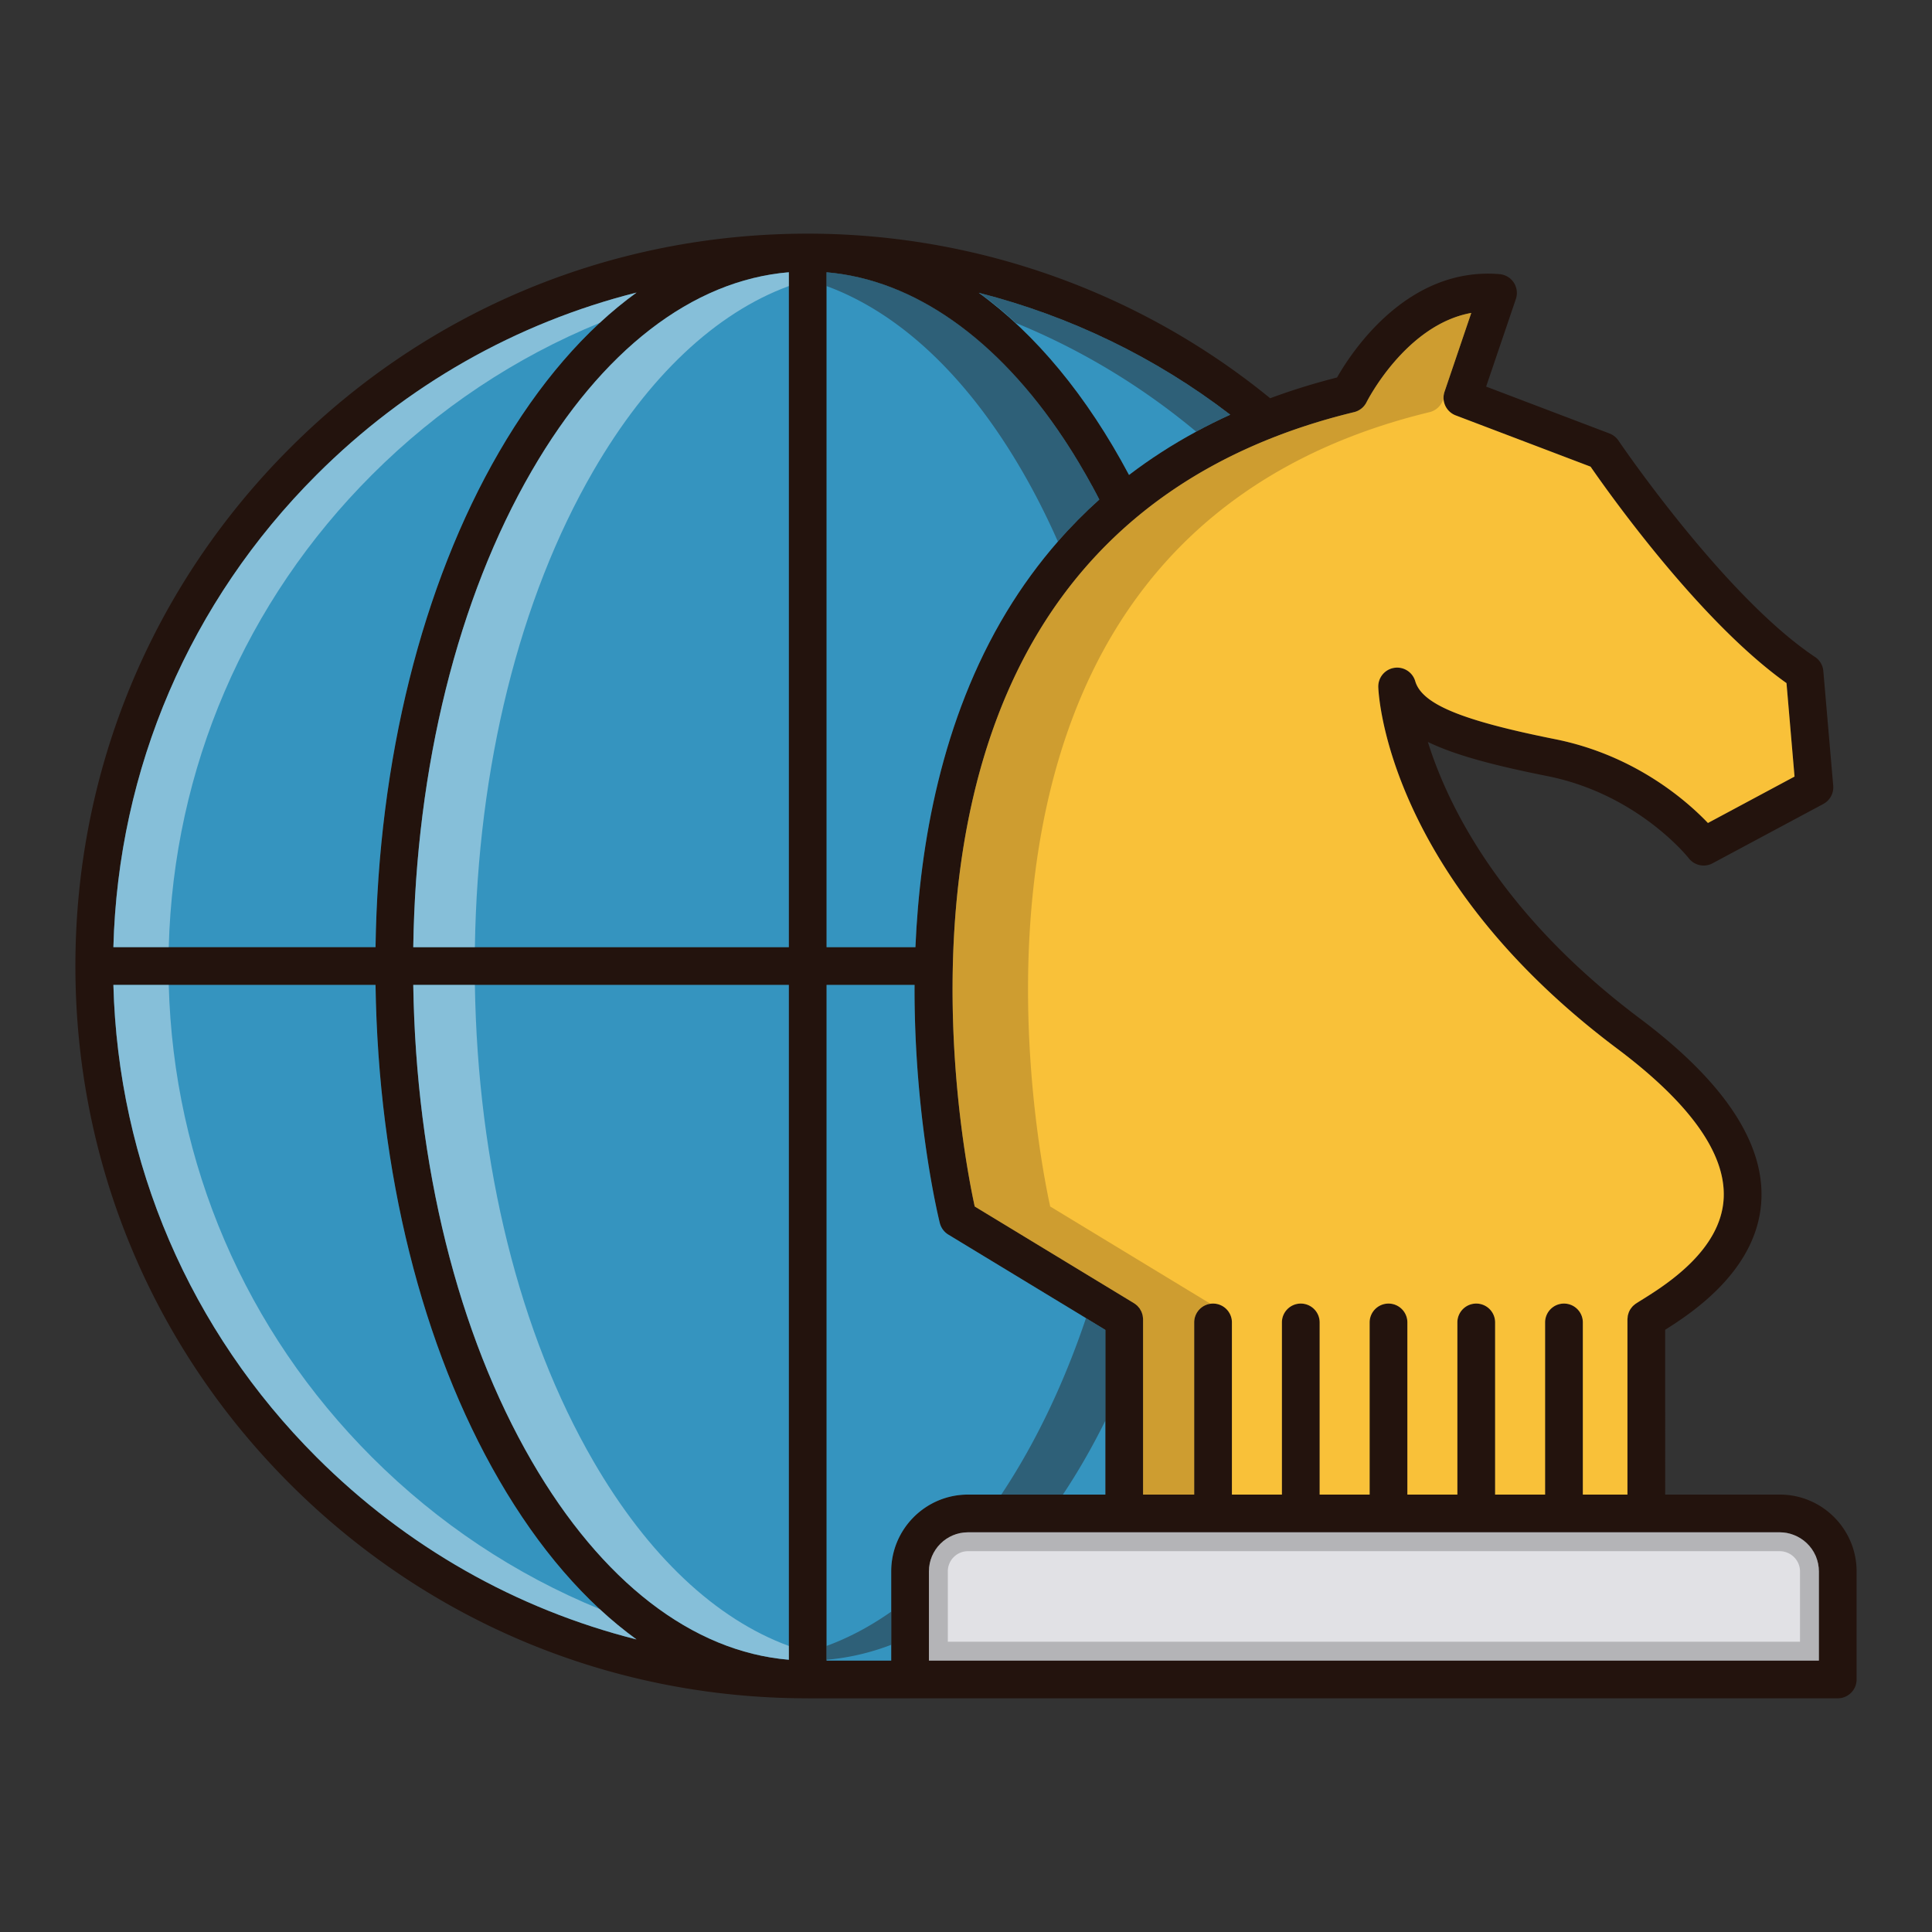 <?xml version="1.0" standalone="no"?><!DOCTYPE svg PUBLIC "-//W3C//DTD SVG 1.1//EN" "http://www.w3.org/Graphics/SVG/1.1/DTD/svg11.dtd"><svg t="1625811904805" class="icon" viewBox="0 0 1024 1024" version="1.1" xmlns="http://www.w3.org/2000/svg" p-id="43393" xmlns:xlink="http://www.w3.org/1999/xlink" width="200" height="200"><rect x="0" y="0" width="1024" height="1024" fill="#333333" stroke="none"/><defs><style type="text/css"></style></defs><path d="M943.34 792.16h-60.76V704.8c15.3-9.6 49.42-32.46 51-69.12 1.32-30.56-20.36-62.82-64.44-95.88-73.86-55.4-101.8-112.86-112.34-146.56 15.02 7.3 36.2 12.68 63.5 18.14 47.86 9.58 74.52 43.16 74.76 43.48a9.996 9.996 0 0 0 12.64 2.7l58.7-31.44a10.014 10.014 0 0 0 5.24-9.68l-5.24-60.78a9.94 9.94 0 0 0-4.42-7.46c-48.06-32.06-103.62-113.86-104.16-114.68a10.194 10.194 0 0 0-4.74-3.76l-65.4-24.86 15.76-46.42a10.06 10.06 0 0 0-1.1-8.7 10.04 10.04 0 0 0-7.54-4.48c-48.5-4.04-77.98 40.5-86.14 54.78-12.3 3.12-24.12 6.8-35.44 11-68.92-56.3-155.72-87.24-245.12-87.24-103.68 0-201.14 40.38-274.46 113.7-73.3 73.28-113.66 170.74-113.68 274.44v0.06c0.02 103.68 40.38 201.14 113.68 274.42 73.32 73.3 170.78 113.68 274.42 113.68 0.02 0 0.04 0.02 0.04 0.02h54.26c0.02 0 0.06-0.02 0.1-0.02h491.58c5.52 0 10-4.48 10-10v-57.28c0-22.44-18.26-40.7-40.7-40.7zM167.78 251.68c47.62-47.62 105.98-80.58 169.62-96.62-27.02 19.56-51.74 48.04-72.9 84.54-40.9 70.56-64 163.4-65.46 262.42H60.1c2.52-94.64 40.52-183.2 107.68-250.34z m0 520.64c-67.16-67.14-105.16-155.7-107.68-250.3h138.94c1.46 99 24.56 191.84 65.46 262.38 21.14 36.5 45.86 64.96 72.88 84.54-63.62-16.06-121.98-49.02-169.6-96.62z m250.32 107.38c-51.12-4.28-99.2-41.3-136.3-105.32-39.16-67.56-61.3-156.84-62.76-252.36h199.06v357.68z m0-377.68h-199.06c1.44-95.52 23.6-184.82 62.76-252.38 37.1-64.04 85.18-101.06 136.3-105.34v357.72z m299.62-283.58a10.004 10.004 0 0 0 6.6-5.3c0.24-0.46 20.72-41 55.48-47.28l-14.16 41.74c-1.74 5.1 0.88 10.64 5.9 12.56l71.5 27.18c10 14.48 58.12 82.22 103.84 114.72l4.26 49.54-45.9 24.6c-11.2-11.72-38.68-35.96-81-44.42-49.76-9.96-70.56-18.58-74.14-30.76a9.994 9.994 0 0 0-11.18-7.04 10 10 0 0 0-8.4 10.2c0.14 4.04 4.7 100.18 126.62 191.62 38.48 28.86 57.48 55.44 56.46 79.02-1.22 27.86-30.94 46.38-43.64 54.28-1.04 0.64-1.96 1.22-2.76 1.74-0.02 0.02-0.04 0.04-0.06 0.04-0.44 0.28-0.84 0.62-1.22 0.96-0.1 0.1-0.24 0.18-0.34 0.28-0.38 0.38-0.7 0.78-1.02 1.22-0.06 0.08-0.16 0.18-0.22 0.28-0.34 0.48-0.62 0.98-0.86 1.52-0.02 0.06-0.06 0.1-0.08 0.16-0.18 0.42-0.3 0.88-0.44 1.36-0.04 0.16-0.12 0.32-0.14 0.48-0.08 0.32-0.1 0.66-0.12 1-0.04 0.34-0.1 0.66-0.1 0.98 0 0.04-0.02 0.1-0.02 0.14v92.9h-23.64v-91.24c0-5.52-4.46-10-10-10-5.52 0-10 4.48-10 10v91.24h-26.5v-91.24c0-5.52-4.46-10-10-10-5.52 0-10 4.48-10 10v91.24h-26.5v-91.24c0-5.52-4.48-10-10-10s-10 4.48-10 10v91.24h-26.5v-91.24c0-5.52-4.48-10-10-10s-10 4.48-10 10v91.24h-26.5v-91.24c0-5.52-4.48-10-10-10s-10 4.48-10 10v91.24h-27.08v-92.9c0-0.08-0.02-0.14-0.02-0.22 0-0.38-0.06-0.74-0.12-1.1-0.02-0.3-0.06-0.6-0.12-0.88-0.06-0.32-0.18-0.62-0.28-0.92-0.1-0.32-0.2-0.62-0.32-0.92-0.14-0.28-0.3-0.56-0.46-0.82-0.16-0.3-0.3-0.58-0.48-0.86-0.18-0.24-0.4-0.48-0.6-0.72-0.22-0.26-0.42-0.52-0.66-0.74-0.2-0.2-0.44-0.38-0.66-0.56-0.3-0.24-0.6-0.48-0.92-0.68-0.06-0.04-0.1-0.08-0.16-0.12l-84.44-51.26c-5.9-27.1-36.72-188.04 34.04-304.9 35.64-58.84 91.84-97.92 167.06-116.12z m-65.66 1.36c-19.54 8.9-37.42 19.56-53.66 31.94-22.34-42.02-49.54-74.72-79.62-96.54 48.16 12.24 93.6 34.14 133.28 64.6zM438.1 144.32c55.06 4.68 107.04 47.88 144.56 120.44-19.08 17.12-35.5 36.98-49.16 59.54-34.62 57.2-45.96 123.54-48.3 177.72h-47.1V144.32z m34.26 688.54v47.3h-34.26V522.02h46.64c-0.04 5.34 0.02 10.56 0.14 15.56 1.46 62.9 12.76 108.74 13.24 110.66a10.104 10.104 0 0 0 4.5 6.12l83.24 50.52v87.28h-72.82c-22.44 0-40.68 18.26-40.68 40.7z m491.68 47.28H492.36v-47.28c0-11.42 9.28-20.7 20.68-20.7H943.34c2.6 0 5.06 0.5 7.34 1.38 5.2 1.98 9.4 5.98 11.62 11.04 0.02 0.08 0.08 0.14 0.1 0.22l0.12 0.3c0.96 2.4 1.52 5.02 1.52 7.76v47.28z" fill="#23130D" p-id="43394"></path><path d="M652.06 219.8c-6.2 2.82-12.2 5.8-18.06 8.98-12.64 6.84-24.5 14.5-35.6 22.96-22.34-42.02-49.54-74.72-79.62-96.54 0.1 0.02 0.22 0.06 0.32 0.08 48.04 12.26 93.36 34.12 132.96 64.52zM582.66 264.76c-7.76 6.96-15.1 14.38-21.96 22.26-10.02 11.48-19.1 23.9-27.2 37.28-34.62 57.2-45.96 123.54-48.3 177.72h-47.1V144.32c46.46 3.94 90.72 35.32 125.96 88.62 0.64 0.98 1.3 1.98 1.94 2.98 1.96 3 3.86 6.08 5.74 9.24 1.16 1.92 2.3 3.86 3.42 5.84 0.32 0.52 0.62 1.06 0.9 1.58 1.02 1.78 2.04 3.6 3.04 5.44 0.62 1.12 1.22 2.24 1.8 3.36 0.58 1.12 1.18 2.24 1.76 3.38zM418.1 144.3v357.72h-199.06c1.44-95.52 23.6-184.82 62.76-252.38 37.1-64.04 85.18-101.06 136.3-105.34z" fill="#3594BF" p-id="43395"></path><path d="M337.4 155.06c-27.02 19.56-51.74 48.04-72.9 84.54-40.9 70.56-64 163.4-65.46 262.42H60.1c2.52-94.64 40.52-183.2 107.68-250.34 47.62-47.62 105.98-80.58 169.62-96.62zM337.38 868.94c-63.62-16.06-121.98-49.02-169.6-96.62-67.16-67.14-105.16-155.7-107.68-250.3h138.94c1.46 99 24.56 191.84 65.46 262.38 21.14 36.5 45.86 64.96 72.88 84.54z" fill="#3594BF" p-id="43396"></path><path d="M418.1 522.02v357.68c-51.12-4.28-99.2-41.3-136.3-105.32-39.16-67.56-61.3-156.84-62.76-252.36h199.06z" fill="#3594BF" p-id="43397"></path><path d="M337.4 155.06c-6.66 4.82-13.2 10.18-19.56 16.08-44.62 18.26-85.6 45.42-120.72 80.54-67.16 67.14-105.16 155.7-107.68 250.34H60.1c2.52-94.64 40.52-183.2 107.68-250.34 47.62-47.62 105.98-80.58 169.62-96.62zM337.38 868.94c-63.62-16.06-121.98-49.02-169.6-96.62-67.16-67.14-105.16-155.7-107.68-250.3h29.34c2.52 94.6 40.52 183.16 107.68 250.3 35.12 35.12 76.1 62.26 120.72 80.52 6.36 5.9 12.88 11.28 19.54 16.1zM418.1 144.3v7.32c-38.74 14.24-74.56 47.84-103.64 98.02-39.16 67.56-61.32 156.86-62.76 252.38h-32.66c1.44-95.52 23.6-184.82 62.76-252.38 37.1-64.04 85.18-101.06 136.3-105.34zM418.1 872.38v7.32c-51.12-4.28-99.2-41.3-136.3-105.32-39.16-67.56-61.3-156.84-62.76-252.36h32.66c1.46 95.52 23.6 184.8 62.76 252.36 29.08 50.18 64.9 83.76 103.64 98z" fill="#FFFFFF" opacity=".4" p-id="43398"></path><path d="M585.86 704.88v87.28h-72.82c-22.44 0-40.68 18.26-40.68 40.7v47.3h-34.26V522.02h46.64c-0.04 5.34 0.02 10.56 0.14 15.56 1.46 62.9 12.76 108.74 13.24 110.66a10.104 10.104 0 0 0 4.5 6.12l72.98 44.28 10.26 6.24z" fill="#3594BF" p-id="43399"></path><path d="M964.04 832.86v47.28H492.36v-47.28c0-11.42 9.28-20.7 20.68-20.7H943.34c2.6 0 5.06 0.5 7.34 1.38 5.2 1.98 9.4 5.98 11.62 11.04 0.02 0.08 0.08 0.14 0.1 0.22l0.12 0.3c0.96 2.4 1.52 5.02 1.52 7.76z" fill="#E1E1E5" p-id="43400"></path><path d="M943.34 822.16a10.4 10.4 0 0 1 3.782 0.726 10.818 10.818 0 0 1 5.946 5.546c0.052 0.128 0.108 0.256 0.166 0.382 0.534 1.336 0.804 2.696 0.804 4.046v37.28H502.36v-37.28c0-5.9 4.79-10.7 10.68-10.7H943.34m0-10H513.04c-11.4 0-20.68 9.28-20.68 20.7v47.28h471.68v-47.28c0-2.74-0.56-5.36-1.52-7.76l-0.12-0.3c-0.02-0.08-0.08-0.14-0.1-0.22a20.786 20.786 0 0 0-11.62-11.04c-2.28-0.88-4.74-1.38-7.34-1.38z" opacity=".2" p-id="43401"></path><path d="M913.6 634.82c-1.22 27.86-30.94 46.38-43.64 54.28-1.04 0.64-1.96 1.22-2.76 1.74-0.02 0.02-0.04 0.04-0.06 0.04-0.44 0.28-0.84 0.62-1.22 0.96-0.1 0.1-0.24 0.18-0.34 0.28-0.38 0.38-0.7 0.78-1.02 1.22-0.06 0.08-0.16 0.18-0.22 0.28-0.34 0.48-0.62 0.98-0.86 1.52-0.02 0.06-0.06 0.1-0.08 0.16-0.18 0.42-0.3 0.88-0.44 1.36-0.04 0.16-0.12 0.32-0.14 0.48-0.08 0.32-0.1 0.66-0.12 1-0.04 0.34-0.1 0.66-0.1 0.98 0 0.04-0.02 0.1-0.02 0.14v92.9h-23.64v-91.24c0-5.52-4.46-10-10-10-5.52 0-10 4.48-10 10v91.24h-26.5v-91.24c0-5.52-4.46-10-10-10-5.52 0-10 4.48-10 10v91.24h-26.5v-91.24c0-5.52-4.48-10-10-10s-10 4.48-10 10v91.24h-26.5v-91.24c0-5.52-4.48-10-10-10s-10 4.48-10 10v91.24h-26.5v-91.24c0-5.52-4.48-10-10-10s-10 4.48-10 10v91.24h-27.08v-92.9c0-0.08-0.02-0.14-0.02-0.22 0-0.38-0.06-0.74-0.12-1.1-0.02-0.3-0.06-0.6-0.12-0.88-0.06-0.32-0.18-0.62-0.28-0.92-0.1-0.32-0.2-0.62-0.32-0.92-0.14-0.28-0.3-0.56-0.46-0.82-0.16-0.3-0.3-0.58-0.48-0.86-0.18-0.24-0.4-0.48-0.6-0.72-0.22-0.26-0.42-0.52-0.66-0.74-0.2-0.2-0.44-0.38-0.66-0.56-0.3-0.24-0.6-0.48-0.92-0.68-0.06-0.04-0.1-0.08-0.16-0.12l-84.44-51.26c-5.9-27.1-36.72-188.04 34.04-304.9 35.64-58.84 91.84-97.92 167.06-116.12a10.004 10.004 0 0 0 6.6-5.3c0.24-0.46 20.72-41 55.48-47.28l-14.16 41.74c-1.74 5.1 0.88 10.64 5.9 12.56l71.5 27.18c10 14.48 58.12 82.22 103.84 114.72l4.26 49.54-45.9 24.6c-11.2-11.72-38.68-35.96-81-44.42-49.76-9.96-70.56-18.58-74.14-30.76a9.994 9.994 0 0 0-11.18-7.04 10 10 0 0 0-8.4 10.2c0.14 4.04 4.7 100.18 126.62 191.62 38.48 28.86 57.48 55.44 56.46 79.02z" fill="#F9C139" p-id="43402"></path><path d="M779.8 165.86l-14.16 41.74c-0.46 1.34-0.62 2.72-0.52 4.04v0.02c-0.5 0.9-0.78 1.44-0.8 1.48a10.004 10.004 0 0 1-6.6 5.3c-75.22 18.2-131.42 57.28-167.06 116.12-70.76 116.86-39.94 277.8-34.04 304.9l84.44 51.26c0.06 0.04 0.1 0.08 0.16 0.12 0.1 0.06 0.2 0.12 0.28 0.2a9.966 9.966 0 0 0-8.56 9.88v91.24h-27.08v-92.9c0-0.08-0.02-0.14-0.02-0.22 0-0.38-0.06-0.74-0.12-1.1-0.02-0.3-0.06-0.6-0.12-0.88-0.06-0.32-0.18-0.62-0.28-0.92-0.1-0.32-0.2-0.62-0.32-0.92-0.14-0.28-0.3-0.56-0.46-0.82-0.16-0.3-0.3-0.58-0.48-0.86-0.18-0.24-0.4-0.48-0.6-0.72-0.22-0.26-0.42-0.52-0.66-0.74-0.2-0.2-0.44-0.38-0.66-0.56-0.3-0.24-0.6-0.48-0.92-0.68-0.06-0.04-0.1-0.08-0.16-0.12l-84.44-51.26c-5.9-27.1-36.72-188.04 34.04-304.9 35.64-58.84 91.84-97.92 167.06-116.12a10.004 10.004 0 0 0 6.6-5.3c0.24-0.46 20.72-41 55.48-47.28z" fill="#23130D" opacity=".2" p-id="43403"></path><path d="M652.06 219.8c-6.2 2.82-12.2 5.8-18.06 8.98-29.04-24.22-61.26-43.58-95.64-57.64-6.26-5.82-12.7-11.1-19.26-15.86 48.04 12.26 93.36 34.12 132.96 64.52zM582.66 264.76c-7.76 6.96-15.1 14.38-21.96 22.26-5.78-13.08-12.1-25.56-18.96-37.38-29.08-50.18-64.9-83.78-103.64-98.02v-7.32c46.5 3.9 90.48 34.88 125.96 88.64 0.64 0.98 1.3 1.98 1.94 2.98 1.96 3 3.86 6.08 5.74 9.24 0.9 1.48 1.78 2.96 2.66 4.48 0.26 0.46 0.52 0.9 0.76 1.36 0.32 0.52 0.62 1.06 0.9 1.58 1.04 1.8 2.06 3.62 3.04 5.44 0.62 1.12 1.22 2.24 1.8 3.36 0.58 1.12 1.18 2.24 1.76 3.38zM438.1 872.38c11.72-4.3 23.18-10.38 34.26-18.18v17.58c-11.2 4.28-22.66 6.94-34.26 7.92v-7.32zM585.86 704.88v48.1a368.44 368.44 0 0 1-11.46 21.4c-3.58 6.18-7.26 12.1-11.04 17.78h-32.66c3.78-5.68 7.46-11.6 11.04-17.78 13.3-22.94 24.64-48.38 33.86-75.74l10.26 6.24z" fill="#23130D" opacity=".4" p-id="43404"></path></svg>